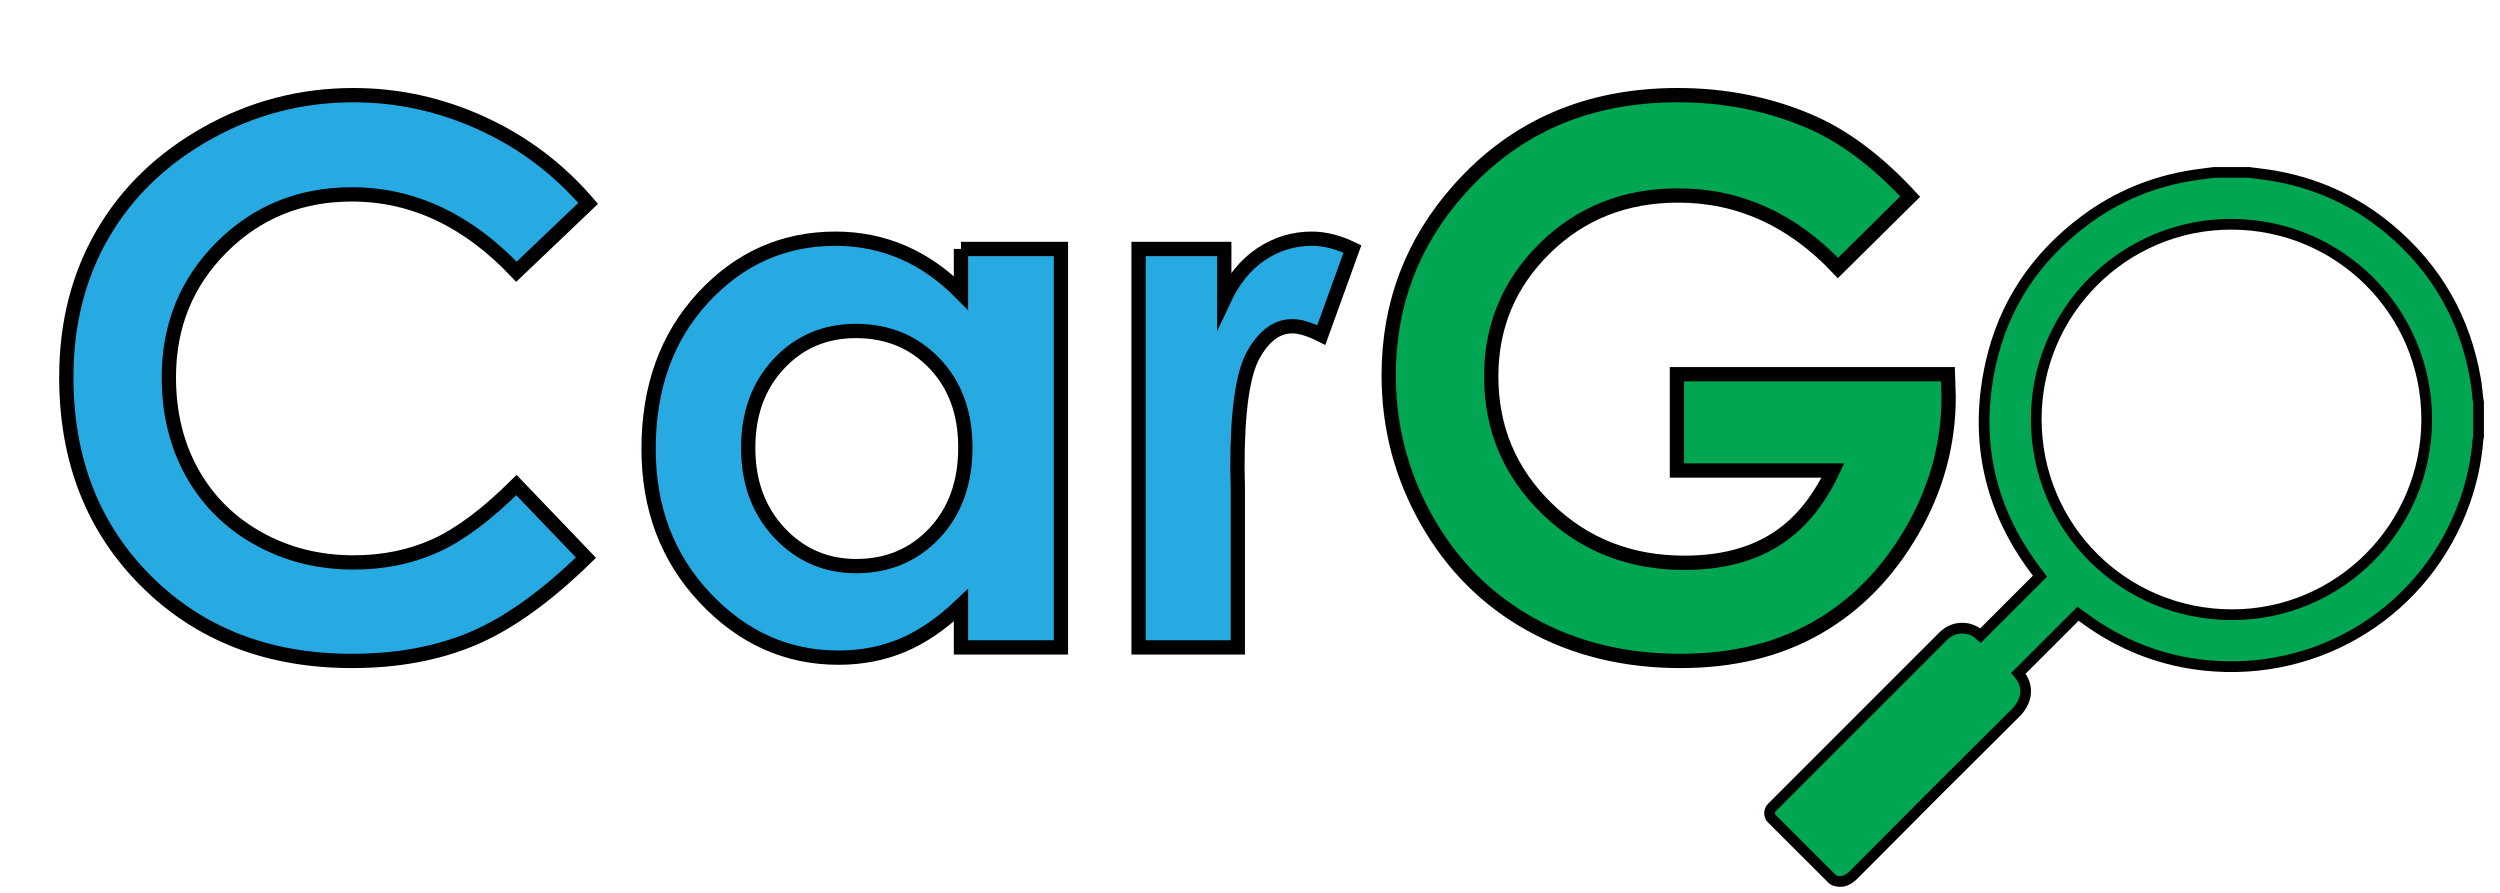<?xml version="1.0" encoding="utf-8"?>
<!-- Generator: Adobe Illustrator 16.0.0, SVG Export Plug-In . SVG Version: 6.00 Build 0)  -->
<!DOCTYPE svg PUBLIC "-//W3C//DTD SVG 1.1//EN" "http://www.w3.org/Graphics/SVG/1.1/DTD/svg11.dtd">
<svg version="1.1" id="Layer_1" xmlns="http://www.w3.org/2000/svg" xmlns:xlink="http://www.w3.org/1999/xlink" x="0px" y="0px"
	 width="700px" height="250px" viewBox="0 0 700 250" enable-background="new 0 0 700 250" xml:space="preserve">
<g>
	<rect x="8.825" y="26.712" fill="none" width="656.459" height="220.095"/>
	<path fill="#27AAE1" stroke="#000000" stroke-width="4" stroke-miterlimit="10" d="M164.685,56.944l-20.08,19.143
		c-13.66-14.438-29.028-21.657-46.103-21.657c-14.412,0-26.551,4.927-36.42,14.78c-9.87,9.853-14.804,21.999-14.804,36.438
		c0,10.059,2.186,18.989,6.556,26.79c4.371,7.8,10.552,13.925,18.543,18.372s16.871,6.672,26.638,6.672
		c8.332,0,15.946-1.557,22.845-4.67c6.897-3.113,14.479-8.775,22.745-16.987l19.465,20.312
		c-11.143,10.875-21.671,18.414-31.582,22.621c-9.913,4.203-21.226,6.307-33.94,6.307c-23.448,0-42.64-7.434-57.576-22.301
		c-14.937-14.869-22.405-33.924-22.405-57.167c0-15.038,3.4-28.403,10.203-40.093c6.801-11.689,16.542-21.088,29.224-28.198
		c12.68-7.109,26.335-10.664,40.964-10.664c12.441,0,24.42,2.627,35.94,7.883C146.415,39.78,156.344,47.254,164.685,56.944z"/>
	<path fill="#27AAE1" stroke="#000000" stroke-width="4" stroke-miterlimit="10" d="M269.069,69.708h27.993v111.563h-27.993v-11.793
		c-5.463,5.197-10.943,8.939-16.438,11.229c-5.497,2.289-11.454,3.436-17.872,3.436c-14.407,0-26.869-5.588-37.383-16.766
		c-10.515-11.176-15.772-25.07-15.772-41.682c0-17.227,5.087-31.342,15.261-42.349c10.174-11.005,22.531-16.509,37.076-16.509
		c6.691,0,12.971,1.266,18.843,3.794c5.872,2.53,11.3,6.324,16.286,11.382V69.708z M239.642,92.677
		c-8.653,0-15.84,3.06-21.563,9.177c-5.723,6.119-8.584,13.963-8.584,23.533c0,9.638,2.911,17.57,8.737,23.789
		c5.825,6.223,12.995,9.332,21.512,9.332c8.79,0,16.08-3.059,21.87-9.178c5.791-6.117,8.687-14.133,8.687-24.045
		c0-9.706-2.896-17.568-8.687-23.584C255.823,95.686,248.499,92.677,239.642,92.677z"/>
	<path fill="#27AAE1" stroke="#000000" stroke-width="4" stroke-miterlimit="10" d="M318.801,69.708h23.994v14.048
		c2.597-5.537,6.05-9.741,10.356-12.612s9.023-4.307,14.15-4.307c3.622,0,7.416,0.958,11.382,2.871l-8.716,24.097
		c-3.281-1.641-5.982-2.461-8.101-2.461c-4.307,0-7.947,2.666-10.92,7.998c-2.975,5.332-4.461,15.791-4.461,31.376l0.103,5.436
		v45.117h-27.788V69.708z"/>
	<path fill="#00A651" stroke="#000000" stroke-width="4" stroke-miterlimit="10" d="M534.851,55.045l-20.218,19.995
		c-12.795-13.535-27.71-20.303-44.745-20.303c-14.85,0-27.284,4.922-37.307,14.766c-10.023,9.844-15.035,21.807-15.035,35.889
		c0,14.561,5.2,26.901,15.602,37.016c10.401,10.119,23.233,15.176,38.494,15.176c9.922,0,18.289-2.084,25.098-6.254
		c6.81-4.17,12.301-10.697,16.476-19.586h-43.682v-26.967h75.879l0.205,6.357c0,13.194-3.419,25.704-10.254,37.53
		c-6.837,11.826-15.688,20.85-26.558,27.07c-10.869,6.219-23.619,9.33-38.247,9.33c-15.655,0-29.618-3.4-41.888-10.201
		c-12.271-6.803-21.979-16.492-29.121-29.07c-7.144-12.578-10.715-26.148-10.715-40.708c0-19.96,6.596-37.324,19.79-52.09
		c15.653-17.568,36.024-26.353,61.113-26.353c13.125,0,25.395,2.427,36.812,7.28C516.188,38.024,525.622,45.065,534.851,55.045z"/>
</g>
<path fill-rule="evenodd" clip-rule="evenodd" fill="#00A651" stroke="#000000" stroke-width="3" stroke-miterlimit="10" d="
	M629.655,48.272c1.914,0.249,3.834,0.458,5.741,0.752c12.671,1.958,23.969,7.011,33.772,15.263
	c13.105,11.029,21.074,25.048,23.988,41.925c0.313,1.81,0.443,3.649,0.667,5.476c0.038,0.311,0.115,0.619,0.175,0.927
	c0,3.231,0,6.46,0,9.69c-0.059,0.278-0.147,0.554-0.169,0.834c-0.464,5.92-1.691,11.678-3.667,17.273
	c-10.729,30.407-40.566,49.227-72.769,45.878c-11.317-1.179-21.695-4.991-31.147-11.32c-1.545-1.036-3.032-2.153-4.391-3.121
	c-5.604,5.594-11.15,11.133-16.699,16.674c3.304,3.739,2.215,8.105-0.748,11.04c-15.144,15.003-30.202,30.091-45.219,45.22
	c-1.44,1.45-2.834,2.32-4.854,1.933c-0.438-0.084-0.948-0.23-1.247-0.529c-5.661-5.618-11.297-11.265-16.935-16.908
	c-0.901-0.902-0.89-2.315,0.012-3.216c8.931-8.93,17.86-17.86,26.79-26.789c7.011-7.011,14.026-14.019,21.035-21.031
	c1.804-1.806,3.94-2.633,6.497-2.285c1.62,0.221,2.973,0.99,4.07,2.008c5.571-5.569,11.09-11.086,16.646-16.641
	c-0.058-0.078-0.17-0.229-0.285-0.378c-13.704-17.574-18.335-37.309-13.533-59.045c3.667-16.598,12.66-29.929,26.252-40.111
	c9.132-6.843,19.394-11.063,30.679-12.772c1.877-0.285,3.765-0.499,5.648-0.746C623.195,48.272,626.425,48.272,629.655,48.272z
	 M624.682,62.792c-30.04,0-54.534,24.505-54.531,54.555c0.003,30.42,24.43,54.79,54.898,54.773
	c29.998-0.016,54.421-24.542,54.43-54.657C679.487,87.184,655.04,62.792,624.682,62.792z"/>
<g>
</g>
<g>
</g>
<g>
</g>
<g>
</g>
<g>
</g>
<g>
</g>
</svg>

